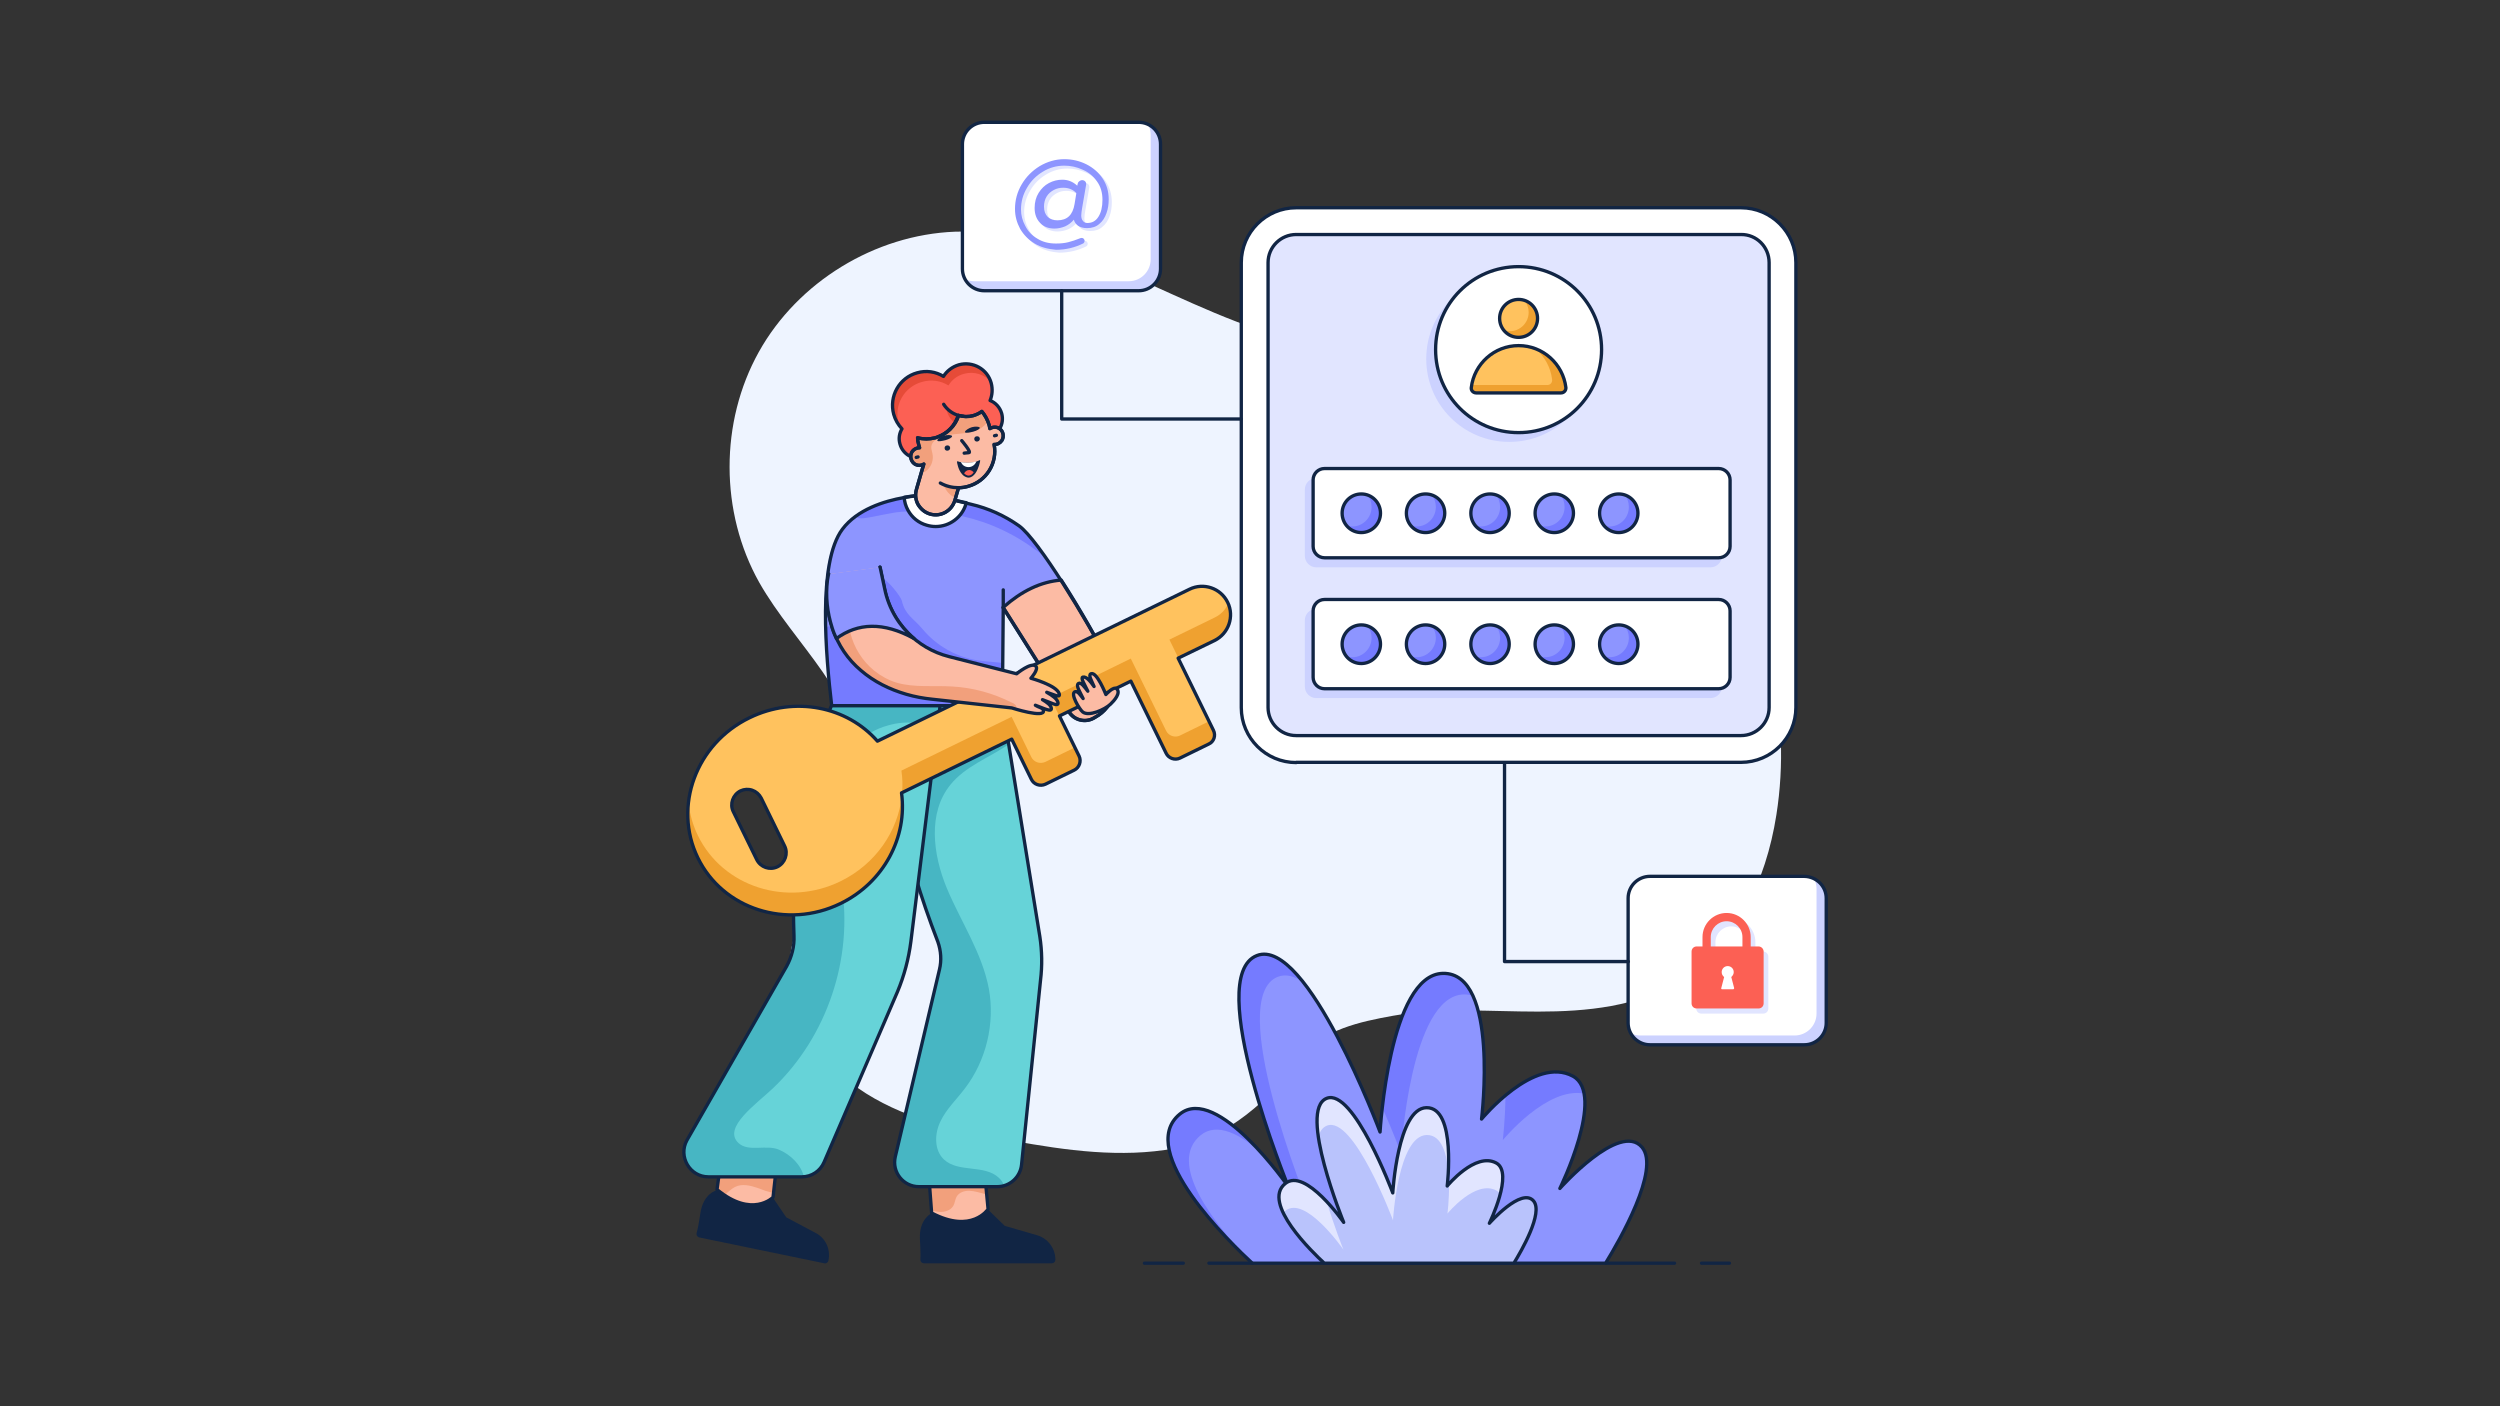 <svg xmlns="http://www.w3.org/2000/svg" xmlns:xlink="http://www.w3.org/1999/xlink" width="1920" zoomAndPan="magnify" viewBox="0 0 1440 810" height="1080" preserveAspectRatio="xMidYMid meet" version="1.0"><rect x="0" y="0" width="1440" height="810" fill="#333333" stroke="none"/><defs><clipPath id="e96d46aa36"><path d="M 553 69.449 L 670 69.449 L 670 169 L 553 169 Z M 553 69.449 " clip-rule="nonzero"/></clipPath><clipPath id="de2e13a561"><path d="M 937 503 L 1053.223 503 L 1053.223 603 L 937 603 Z M 937 503 " clip-rule="nonzero"/></clipPath><clipPath id="54323f433a"><path d="M 671 548 L 950 548 L 950 728.699 L 671 728.699 Z M 671 548 " clip-rule="nonzero"/></clipPath><clipPath id="d06861b7b6"><path d="M 735 631 L 886 631 L 886 728.699 L 735 728.699 Z M 735 631 " clip-rule="nonzero"/></clipPath><clipPath id="ee2908e75c"><path d="M 658 726 L 683 726 L 683 728.699 L 658 728.699 Z M 658 726 " clip-rule="nonzero"/></clipPath><clipPath id="24204f3695"><path d="M 695 726 L 723 726 L 723 728.699 L 695 728.699 Z M 695 726 " clip-rule="nonzero"/></clipPath><clipPath id="2c2918a4e2"><path d="M 924 726 L 966 726 L 966 728.699 L 924 728.699 Z M 924 726 " clip-rule="nonzero"/></clipPath><clipPath id="183a4fd025"><path d="M 979 726 L 998 726 L 998 728.699 L 979 728.699 Z M 979 726 " clip-rule="nonzero"/></clipPath></defs><path fill="#eef4ff" d="M 1023.184 469.445 C 1017.27 507.234 999.789 545.539 967.016 565.332 C 943.109 579.855 913.93 582.684 885.91 582.684 C 857.891 582.684 829.742 580.113 802.109 585.125 C 783.598 588.469 762.004 593.094 750.695 608.004 C 731.801 632.941 707.25 655.82 676.531 661.477 C 645.812 667.129 614.066 662.633 583.348 657.105 C 554.039 651.965 524.094 645.664 498.898 629.855 C 473.707 614.047 453.656 586.668 454.684 556.977 C 455.969 516.23 494.66 483.457 494.914 442.711 C 495.301 401.453 457.641 371.375 437.332 335.512 C 414.582 295.023 414.582 243.098 437.074 202.738 C 459.57 162.379 503.914 135.258 550.055 133.457 C 620.363 130.758 681.16 181.66 749.922 196.953 C 779.871 203.637 810.848 203.379 840.926 209.164 C 898.379 220.348 950.949 254.535 984.625 302.48 C 1018.172 350.422 1032.309 411.605 1023.184 469.445 Z M 1023.184 469.445 " fill-opacity="1" fill-rule="nonzero"/><path stroke-linecap="round" transform="matrix(1.285, 0, 0, 1.285, 273.198, -50.731)" fill-opacity="1" fill="#ffffff" fill-rule="nonzero" stroke-linejoin="round" d="M 368.401 381.299 C 354.8 381.299 343.799 370.2 343.799 356.7 L 343.799 157.2 C 343.799 143.6 354.901 132.601 368.401 132.601 L 567.8 132.601 C 581.4 132.601 592.399 143.7 592.399 157.2 L 592.399 356.6 C 592.399 370.2 581.3 381.198 567.8 381.198 L 368.401 381.198 Z M 368.401 381.299 " stroke="#112544" stroke-width="1.5" stroke-opacity="1" stroke-miterlimit="10"/><path stroke-linecap="round" transform="matrix(1.285, 0, 0, 1.285, 273.198, -50.731)" fill-opacity="1" fill="#e1e5ff" fill-rule="nonzero" stroke-linejoin="round" d="M 580.401 157.2 L 580.401 356.6 C 580.401 363.599 574.699 369.2 567.8 369.2 L 368.401 369.2 C 361.401 369.2 355.8 363.499 355.8 356.6 L 355.8 157.2 C 355.8 150.201 361.499 144.6 368.401 144.6 L 567.8 144.6 C 574.799 144.499 580.401 150.201 580.401 157.2 Z M 580.401 157.2 " stroke="#112544" stroke-width="1.5" stroke-opacity="1" stroke-miterlimit="10"/><path fill="#ccd2ff" d="M 991.82 357.234 L 991.82 395.539 C 991.82 399.137 988.863 402.094 985.266 402.094 L 758.148 402.094 C 754.551 402.094 751.594 399.137 751.594 395.539 L 751.594 357.234 C 751.594 353.637 754.551 350.68 758.148 350.68 L 985.266 350.68 C 988.863 350.809 991.82 353.637 991.82 357.234 Z M 991.82 357.234 " fill-opacity="1" fill-rule="nonzero"/><path stroke-linecap="round" transform="matrix(1.285, 0, 0, 1.285, 273.198, -50.731)" fill-opacity="1" fill="#ffffff" fill-rule="nonzero" stroke-linejoin="round" d="M 562.901 313.299 L 562.901 343.101 C 562.901 345.9 560.601 348.2 557.799 348.2 L 381.101 348.2 C 378.299 348.2 376.001 345.9 376.001 343.101 L 376.001 313.299 C 376.001 310.5 378.299 308.2 381.101 308.2 L 557.799 308.2 C 560.601 308.2 562.901 310.5 562.901 313.299 Z M 562.901 313.299 " stroke="#112544" stroke-width="1.5" stroke-opacity="1" stroke-miterlimit="10"/><path fill="#ccd2ff" d="M 991.82 281.914 L 991.82 320.219 C 991.82 323.816 988.863 326.773 985.266 326.773 L 758.148 326.773 C 754.551 326.773 751.594 323.816 751.594 320.219 L 751.594 281.914 C 751.594 278.316 754.551 275.359 758.148 275.359 L 985.266 275.359 C 988.863 275.359 991.82 278.188 991.82 281.914 Z M 991.82 281.914 " fill-opacity="1" fill-rule="nonzero"/><path stroke-linecap="round" transform="matrix(1.285, 0, 0, 1.285, 273.198, -50.731)" fill-opacity="1" fill="#ffffff" fill-rule="nonzero" stroke-linejoin="round" d="M 562.901 254.599 L 562.901 284.401 C 562.901 287.2 560.601 289.5 557.799 289.5 L 381.101 289.5 C 378.299 289.5 376.001 287.2 376.001 284.401 L 376.001 254.599 C 376.001 251.8 378.299 249.5 381.101 249.5 L 557.799 249.5 C 560.601 249.5 562.901 251.8 562.901 254.599 Z M 562.901 254.599 " stroke="#112544" stroke-width="1.5" stroke-opacity="1" stroke-miterlimit="10"/><path fill="#ccd2ff" d="M 917.145 206.723 C 917.145 233.07 895.809 254.539 869.328 254.539 C 842.98 254.539 821.516 233.199 821.516 206.723 C 821.516 180.246 842.852 158.906 869.328 158.906 C 895.68 158.906 917.145 180.375 917.145 206.723 Z M 917.145 206.723 " fill-opacity="1" fill-rule="nonzero"/><path stroke-linecap="round" transform="matrix(1.285, 0, 0, 1.285, 273.198, -50.731)" fill-opacity="1" fill="#ffffff" fill-rule="nonzero" stroke-linejoin="round" d="M 505.301 196.2 C 505.301 216.699 488.701 233.399 468.099 233.399 C 447.5 233.399 430.9 216.799 430.9 196.2 C 430.9 175.601 447.5 158.999 468.099 158.999 C 488.701 158.999 505.301 175.601 505.301 196.2 Z M 505.301 196.2 " stroke="#112544" stroke-width="1.5" stroke-opacity="1" stroke-miterlimit="10"/><path fill="#efa130" d="M 885.781 183.457 C 885.781 189.5 880.898 194.383 874.855 194.383 C 871.387 194.383 868.301 192.711 866.246 190.27 C 864.703 188.473 863.805 186.027 863.805 183.457 C 863.805 177.418 868.688 172.531 874.727 172.531 C 875.887 172.531 877.043 172.66 878.07 173.047 C 882.57 174.461 885.781 178.574 885.781 183.457 Z M 885.781 183.457 " fill-opacity="1" fill-rule="nonzero"/><path fill="#ffc25e" d="M 880.512 179.859 C 880.512 185.898 875.629 190.785 869.586 190.785 C 868.43 190.785 867.273 190.656 866.246 190.27 C 864.703 188.473 863.805 186.027 863.805 183.457 C 863.805 177.418 868.688 172.531 874.727 172.531 C 875.887 172.531 877.043 172.66 878.07 173.047 C 879.613 174.977 880.512 177.289 880.512 179.859 Z M 880.512 179.859 " fill-opacity="1" fill-rule="nonzero"/><path stroke-linecap="round" transform="matrix(1.285, 0, 0, 1.285, 273.198, -50.731)" fill="none" stroke-linejoin="round" d="M 476.599 182.199 C 476.599 186.901 472.8 190.7 468.099 190.7 C 463.4 190.7 459.599 186.901 459.599 182.199 C 459.599 177.501 463.4 173.699 468.099 173.699 C 472.8 173.699 476.599 177.501 476.599 182.199 Z M 476.599 182.199 " stroke="#112544" stroke-width="1.5" stroke-opacity="1" stroke-miterlimit="10"/><path fill="#efa130" d="M 899.277 226.387 L 850.309 226.387 C 848.637 226.387 847.352 224.973 847.48 223.305 C 847.48 222.789 847.609 222.273 847.738 221.891 C 849.922 209.035 861.234 199.141 874.727 199.141 C 878.07 199.141 881.285 199.781 884.238 200.809 C 893.75 204.281 900.82 212.891 901.977 223.305 C 902.234 224.848 900.949 226.387 899.277 226.387 Z M 899.277 226.387 " fill-opacity="1" fill-rule="nonzero"/><path fill="#ffc25e" d="M 891.309 221.762 L 847.738 221.762 C 849.922 208.906 861.234 199.012 874.727 199.012 C 878.07 199.012 881.285 199.652 884.238 200.68 C 889.508 205.051 893.109 211.352 894.008 218.547 C 894.266 220.348 892.98 221.762 891.309 221.762 Z M 891.309 221.762 " fill-opacity="1" fill-rule="nonzero"/><path stroke-linecap="round" transform="matrix(1.285, 0, 0, 1.285, 273.198, -50.731)" fill="none" stroke-linejoin="round" d="M 487.1 215.599 C 488.4 215.599 489.4 214.499 489.3 213.201 C 487.999 202.601 479 194.401 468.099 194.401 C 457.201 194.401 448.199 202.601 446.901 213.201 C 446.7 214.499 447.801 215.599 449.101 215.599 Z M 487.1 215.599 " stroke="#112544" stroke-width="1.5" stroke-opacity="1" stroke-miterlimit="10"/><path fill="#757bff" d="M 795.297 295.668 C 795.297 301.836 790.281 306.723 784.242 306.723 C 780.77 306.723 777.559 305.051 775.5 302.48 C 773.961 300.551 773.059 298.109 773.059 295.539 C 773.059 289.371 778.07 284.355 784.242 284.355 C 785.398 284.355 786.555 284.484 787.582 284.871 C 792.082 286.543 795.297 290.785 795.297 295.668 Z M 795.297 295.668 " fill-opacity="1" fill-rule="nonzero"/><path fill="#8d95ff" d="M 790.027 292.07 C 790.027 298.238 785.012 303.25 778.973 303.25 C 777.816 303.25 776.66 303.121 775.629 302.738 C 774.086 300.809 773.188 298.367 773.188 295.797 C 773.188 289.625 778.199 284.613 784.371 284.613 C 785.527 284.613 786.684 284.742 787.711 285.129 C 789.125 286.926 790.027 289.371 790.027 292.07 Z M 790.027 292.07 " fill-opacity="1" fill-rule="nonzero"/><path stroke-linecap="round" transform="matrix(1.285, 0, 0, 1.285, 273.198, -50.731)" fill="none" stroke-linejoin="round" d="M 406.201 269.5 C 406.201 274.299 402.299 278.201 397.6 278.201 C 392.799 278.201 389 274.299 389 269.5 C 389 264.701 392.899 260.899 397.6 260.899 C 402.299 260.899 406.201 264.701 406.201 269.5 Z M 406.201 269.5 " stroke="#112544" stroke-width="1.5" stroke-opacity="1" stroke-miterlimit="10"/><path fill="#757bff" d="M 832.312 295.668 C 832.312 301.836 827.301 306.723 821.258 306.723 C 817.789 306.723 814.574 305.051 812.52 302.48 C 810.977 300.551 810.078 298.109 810.078 295.539 C 810.078 289.371 815.09 284.355 821.258 284.355 C 822.414 284.355 823.574 284.484 824.602 284.871 C 829.098 286.543 832.312 290.785 832.312 295.668 Z M 832.312 295.668 " fill-opacity="1" fill-rule="nonzero"/><path fill="#8d95ff" d="M 827.043 292.07 C 827.043 298.238 822.031 303.25 815.988 303.25 C 814.832 303.25 813.676 303.121 812.648 302.738 C 811.105 300.809 810.207 298.367 810.207 295.797 C 810.207 289.625 815.219 284.613 821.387 284.613 C 822.543 284.613 823.699 284.742 824.73 285.129 C 826.145 286.926 827.043 289.371 827.043 292.07 Z M 827.043 292.07 " fill-opacity="1" fill-rule="nonzero"/><path stroke-linecap="round" transform="matrix(1.285, 0, 0, 1.285, 273.198, -50.731)" fill="none" stroke-linejoin="round" d="M 435 269.5 C 435 274.299 431.101 278.201 426.399 278.201 C 421.6 278.201 417.801 274.299 417.801 269.5 C 417.801 264.701 421.701 260.899 426.399 260.899 C 431.201 260.899 435 264.701 435 269.5 Z M 435 269.5 " stroke="#112544" stroke-width="1.5" stroke-opacity="1" stroke-miterlimit="10"/><path fill="#757bff" d="M 869.457 295.668 C 869.457 301.836 864.445 306.723 858.406 306.723 C 854.934 306.723 851.723 305.051 849.664 302.48 C 848.121 300.551 847.223 298.109 847.223 295.539 C 847.223 289.371 852.234 284.355 858.406 284.355 C 859.562 284.355 860.719 284.484 861.746 284.871 C 866.246 286.543 869.457 290.785 869.457 295.668 Z M 869.457 295.668 " fill-opacity="1" fill-rule="nonzero"/><path fill="#8d95ff" d="M 864.059 292.07 C 864.059 298.238 859.047 303.25 853.008 303.25 C 851.848 303.25 850.691 303.121 849.664 302.738 C 848.121 300.809 847.223 298.367 847.223 295.797 C 847.223 289.625 852.234 284.613 858.406 284.613 C 859.562 284.613 860.719 284.742 861.746 285.129 C 863.16 286.926 864.059 289.371 864.059 292.07 Z M 864.059 292.07 " fill-opacity="1" fill-rule="nonzero"/><path stroke-linecap="round" transform="matrix(1.285, 0, 0, 1.285, 273.198, -50.731)" fill="none" stroke-linejoin="round" d="M 463.899 269.5 C 463.899 274.299 460 278.201 455.301 278.201 C 450.499 278.201 446.7 274.299 446.7 269.5 C 446.7 264.701 450.6 260.899 455.301 260.899 C 460 260.899 463.899 264.701 463.899 269.5 Z M 463.899 269.5 " stroke="#112544" stroke-width="1.5" stroke-opacity="1" stroke-miterlimit="10"/><path fill="#757bff" d="M 906.477 295.668 C 906.477 301.836 901.465 306.723 895.422 306.723 C 891.953 306.723 888.738 305.051 886.684 302.48 C 885.141 300.551 884.238 298.109 884.238 295.539 C 884.238 289.371 889.254 284.355 895.422 284.355 C 896.578 284.355 897.734 284.484 898.766 284.871 C 903.262 286.543 906.477 290.785 906.477 295.668 Z M 906.477 295.668 " fill-opacity="1" fill-rule="nonzero"/><path fill="#8d95ff" d="M 901.207 292.07 C 901.207 298.238 896.191 303.25 890.152 303.25 C 888.996 303.25 887.84 303.121 886.809 302.738 C 885.27 300.809 884.367 298.367 884.367 295.797 C 884.367 289.625 889.383 284.613 895.551 284.613 C 896.707 284.613 897.863 284.742 898.891 285.129 C 900.305 286.926 901.207 289.371 901.207 292.07 Z M 901.207 292.07 " fill-opacity="1" fill-rule="nonzero"/><path stroke-linecap="round" transform="matrix(1.285, 0, 0, 1.285, 273.198, -50.731)" fill="none" stroke-linejoin="round" d="M 492.701 269.5 C 492.701 274.299 488.801 278.201 484.1 278.201 C 479.301 278.201 475.499 274.299 475.499 269.5 C 475.499 264.701 479.401 260.899 484.1 260.899 C 488.899 260.899 492.701 264.701 492.701 269.5 Z M 492.701 269.5 " stroke="#112544" stroke-width="1.5" stroke-opacity="1" stroke-miterlimit="10"/><path fill="#757bff" d="M 943.621 295.668 C 943.621 301.836 938.609 306.723 932.566 306.723 C 929.098 306.723 925.883 305.051 923.828 302.48 C 922.285 300.551 921.387 298.109 921.387 295.539 C 921.387 289.371 926.398 284.355 932.566 284.355 C 933.727 284.355 934.883 284.484 935.91 284.871 C 940.281 286.543 943.621 290.785 943.621 295.668 Z M 943.621 295.668 " fill-opacity="1" fill-rule="nonzero"/><path fill="#8d95ff" d="M 938.223 292.07 C 938.223 298.238 933.211 303.25 927.168 303.25 C 926.012 303.25 924.855 303.121 923.828 302.738 C 922.285 300.809 921.387 298.367 921.387 295.797 C 921.387 289.625 926.398 284.613 932.566 284.613 C 933.727 284.613 934.883 284.742 935.91 285.129 C 937.324 286.926 938.223 289.371 938.223 292.07 Z M 938.223 292.07 " fill-opacity="1" fill-rule="nonzero"/><path stroke-linecap="round" transform="matrix(1.285, 0, 0, 1.285, 273.198, -50.731)" fill="none" stroke-linejoin="round" d="M 521.6 269.5 C 521.6 274.299 517.7 278.201 512.999 278.201 C 508.2 278.201 504.401 274.299 504.401 269.5 C 504.401 264.701 508.3 260.899 512.999 260.899 C 517.7 260.899 521.6 264.701 521.6 269.5 Z M 521.6 269.5 " stroke="#112544" stroke-width="1.5" stroke-opacity="1" stroke-miterlimit="10"/><path fill="#757bff" d="M 795.297 371.117 C 795.297 377.285 790.281 382.172 784.242 382.172 C 780.77 382.172 777.559 380.5 775.5 377.93 C 773.961 376 773.059 373.559 773.059 370.988 C 773.059 364.82 778.07 359.805 784.242 359.805 C 785.398 359.805 786.555 359.934 787.582 360.32 C 792.082 361.992 795.297 366.105 795.297 371.117 Z M 795.297 371.117 " fill-opacity="1" fill-rule="nonzero"/><path fill="#8d95ff" d="M 790.027 367.391 C 790.027 373.559 785.012 378.57 778.973 378.57 C 777.816 378.57 776.66 378.445 775.629 378.059 C 774.086 376.129 773.188 373.688 773.188 371.117 C 773.188 364.949 778.199 359.934 784.371 359.934 C 785.527 359.934 786.684 360.062 787.711 360.449 C 789.125 362.379 790.027 364.82 790.027 367.391 Z M 790.027 367.391 " fill-opacity="1" fill-rule="nonzero"/><path stroke-linecap="round" transform="matrix(1.285, 0, 0, 1.285, 273.198, -50.731)" fill="none" stroke-linejoin="round" d="M 406.201 328.2 C 406.201 332.999 402.299 336.901 397.6 336.901 C 392.799 336.901 389 332.999 389 328.2 C 389 323.401 392.899 319.599 397.6 319.599 C 402.299 319.599 406.201 323.401 406.201 328.2 Z M 406.201 328.2 " stroke="#112544" stroke-width="1.5" stroke-opacity="1" stroke-miterlimit="10"/><path fill="#757bff" d="M 832.312 371.117 C 832.312 377.285 827.301 382.172 821.258 382.172 C 817.789 382.172 814.574 380.5 812.52 377.93 C 810.977 376 810.078 373.559 810.078 370.988 C 810.078 364.82 815.09 359.805 821.258 359.805 C 822.414 359.805 823.574 359.934 824.602 360.32 C 829.098 361.992 832.312 366.105 832.312 371.117 Z M 832.312 371.117 " fill-opacity="1" fill-rule="nonzero"/><path fill="#8d95ff" d="M 827.043 367.391 C 827.043 373.559 822.031 378.57 815.988 378.57 C 814.832 378.57 813.676 378.445 812.648 378.059 C 811.105 376.129 810.207 373.688 810.207 371.117 C 810.207 364.949 815.219 359.934 821.387 359.934 C 822.543 359.934 823.699 360.062 824.73 360.449 C 826.145 362.379 827.043 364.82 827.043 367.391 Z M 827.043 367.391 " fill-opacity="1" fill-rule="nonzero"/><path stroke-linecap="round" transform="matrix(1.285, 0, 0, 1.285, 273.198, -50.731)" fill="none" stroke-linejoin="round" d="M 435 328.2 C 435 332.999 431.101 336.901 426.399 336.901 C 421.6 336.901 417.801 332.999 417.801 328.2 C 417.801 323.401 421.701 319.599 426.399 319.599 C 431.201 319.599 435 323.401 435 328.2 Z M 435 328.2 " stroke="#112544" stroke-width="1.5" stroke-opacity="1" stroke-miterlimit="10"/><path fill="#757bff" d="M 869.457 371.117 C 869.457 377.285 864.445 382.172 858.406 382.172 C 854.934 382.172 851.723 380.5 849.664 377.93 C 848.121 376 847.223 373.559 847.223 370.988 C 847.223 364.82 852.234 359.805 858.406 359.805 C 859.562 359.805 860.719 359.934 861.746 360.32 C 866.246 361.992 869.457 366.105 869.457 371.117 Z M 869.457 371.117 " fill-opacity="1" fill-rule="nonzero"/><path fill="#8d95ff" d="M 864.059 367.391 C 864.059 373.559 859.047 378.57 853.008 378.57 C 851.848 378.57 850.691 378.445 849.664 378.059 C 848.121 376.129 847.223 373.688 847.223 371.117 C 847.223 364.949 852.234 359.934 858.406 359.934 C 859.562 359.934 860.719 360.062 861.746 360.449 C 863.16 362.379 864.059 364.82 864.059 367.391 Z M 864.059 367.391 " fill-opacity="1" fill-rule="nonzero"/><path stroke-linecap="round" transform="matrix(1.285, 0, 0, 1.285, 273.198, -50.731)" fill="none" stroke-linejoin="round" d="M 463.899 328.2 C 463.899 332.999 460 336.901 455.301 336.901 C 450.499 336.901 446.7 332.999 446.7 328.2 C 446.7 323.401 450.6 319.599 455.301 319.599 C 460 319.599 463.899 323.401 463.899 328.2 Z M 463.899 328.2 " stroke="#112544" stroke-width="1.5" stroke-opacity="1" stroke-miterlimit="10"/><path fill="#757bff" d="M 906.477 371.117 C 906.477 377.285 901.465 382.172 895.422 382.172 C 891.953 382.172 888.738 380.5 886.684 377.93 C 885.141 376 884.238 373.559 884.238 370.988 C 884.238 364.82 889.254 359.805 895.422 359.805 C 896.578 359.805 897.734 359.934 898.766 360.32 C 903.262 361.992 906.477 366.105 906.477 371.117 Z M 906.477 371.117 " fill-opacity="1" fill-rule="nonzero"/><path fill="#8d95ff" d="M 901.207 367.391 C 901.207 373.559 896.191 378.57 890.152 378.57 C 888.996 378.57 887.84 378.445 886.809 378.059 C 885.27 376.129 884.367 373.688 884.367 371.117 C 884.367 364.949 889.383 359.934 895.551 359.934 C 896.707 359.934 897.863 360.062 898.891 360.449 C 900.305 362.379 901.207 364.82 901.207 367.391 Z M 901.207 367.391 " fill-opacity="1" fill-rule="nonzero"/><path stroke-linecap="round" transform="matrix(1.285, 0, 0, 1.285, 273.198, -50.731)" fill="none" stroke-linejoin="round" d="M 492.701 328.2 C 492.701 332.999 488.801 336.901 484.1 336.901 C 479.301 336.901 475.499 332.999 475.499 328.2 C 475.499 323.401 479.401 319.599 484.1 319.599 C 488.899 319.599 492.701 323.401 492.701 328.2 Z M 492.701 328.2 " stroke="#112544" stroke-width="1.5" stroke-opacity="1" stroke-miterlimit="10"/><path fill="#757bff" d="M 943.621 371.117 C 943.621 377.285 938.609 382.172 932.566 382.172 C 929.098 382.172 925.883 380.5 923.828 377.93 C 922.285 376 921.387 373.559 921.387 370.988 C 921.387 364.82 926.398 359.805 932.566 359.805 C 933.727 359.805 934.883 359.934 935.91 360.32 C 940.281 361.992 943.621 366.105 943.621 371.117 Z M 943.621 371.117 " fill-opacity="1" fill-rule="nonzero"/><path fill="#8d95ff" d="M 938.223 367.391 C 938.223 373.559 933.211 378.57 927.168 378.57 C 926.012 378.57 924.855 378.445 923.828 378.059 C 922.285 376.129 921.387 373.688 921.387 371.117 C 921.387 364.949 926.398 359.934 932.566 359.934 C 933.727 359.934 934.883 360.062 935.91 360.449 C 937.324 362.379 938.223 364.82 938.223 367.391 Z M 938.223 367.391 " fill-opacity="1" fill-rule="nonzero"/><path stroke-linecap="round" transform="matrix(1.285, 0, 0, 1.285, 273.198, -50.731)" fill="none" stroke-linejoin="round" d="M 521.6 328.2 C 521.6 332.999 517.7 336.901 512.999 336.901 C 508.2 336.901 504.401 332.999 504.401 328.2 C 504.401 323.401 508.3 319.599 512.999 319.599 C 517.7 319.599 521.6 323.401 521.6 328.2 Z M 521.6 328.2 " stroke="#112544" stroke-width="1.5" stroke-opacity="1" stroke-miterlimit="10"/><path fill="#ffffff" d="M 668.562 83.074 L 668.562 154.922 C 668.562 161.863 662.906 167.52 655.965 167.52 L 567.023 167.52 C 560.082 167.52 554.426 161.863 554.426 154.922 L 554.426 83.074 C 554.426 76.133 560.082 70.477 567.023 70.477 L 655.965 70.477 C 663.035 70.477 668.562 76.133 668.562 83.074 Z M 668.562 83.074 " fill-opacity="1" fill-rule="nonzero"/><path fill="#ccd2ff" d="M 668.562 83.074 L 668.562 154.922 C 668.562 161.863 662.906 167.52 655.965 167.52 L 567.023 167.52 C 562.266 167.52 558.023 164.82 555.969 160.836 C 557.641 161.605 559.438 161.992 561.238 161.992 L 650.184 161.992 C 657.125 161.992 662.777 156.336 662.777 149.395 L 662.777 77.676 C 662.777 75.488 662.266 73.562 661.234 71.762 C 665.605 73.691 668.562 78.059 668.562 83.074 Z M 668.562 83.074 " fill-opacity="1" fill-rule="nonzero"/><g clip-path="url(#e96d46aa36)"><path stroke-linecap="round" transform="matrix(1.285, 0, 0, 1.285, 273.198, -50.731)" fill="none" stroke-linejoin="round" d="M 307.6 104.101 L 307.6 159.999 C 307.6 165.399 303.199 169.8 297.799 169.8 L 228.601 169.8 C 223.2 169.8 218.8 165.399 218.8 159.999 L 218.8 104.101 C 218.8 98.7 223.2 94.3 228.601 94.3 L 297.799 94.3 C 303.3 94.3 307.6 98.7 307.6 104.101 Z M 307.6 104.101 " stroke="#112544" stroke-width="1.5" stroke-opacity="1" stroke-miterlimit="10"/></g><path fill="#ffffff" d="M 1052.102 517.516 L 1052.102 589.367 C 1052.102 596.309 1046.449 601.965 1039.508 601.965 L 950.562 601.965 C 943.621 601.965 937.965 596.309 937.965 589.367 L 937.965 517.516 C 937.965 510.578 943.621 504.922 950.562 504.922 L 1039.508 504.922 C 1046.449 505.051 1052.102 510.578 1052.102 517.516 Z M 1052.102 517.516 " fill-opacity="1" fill-rule="nonzero"/><path fill="#ccd2ff" d="M 1052.102 517.516 L 1052.102 589.367 C 1052.102 596.309 1046.449 601.965 1039.508 601.965 L 950.562 601.965 C 945.805 601.965 941.566 599.266 939.508 595.281 C 941.18 596.051 942.98 596.438 944.777 596.438 L 1033.723 596.438 C 1040.664 596.438 1046.32 590.781 1046.32 583.84 L 1046.32 511.992 C 1046.32 509.805 1045.805 507.879 1044.777 506.078 C 1049.148 508.133 1052.102 512.504 1052.102 517.516 Z M 1052.102 517.516 " fill-opacity="1" fill-rule="nonzero"/><g clip-path="url(#de2e13a561)"><path stroke-linecap="round" transform="matrix(1.285, 0, 0, 1.285, 273.198, -50.731)" fill="none" stroke-linejoin="round" d="M 605.999 442.099 L 605.999 498 C 605.999 503.4 601.601 507.801 596.201 507.801 L 527 507.801 C 521.6 507.801 517.199 503.4 517.199 498 L 517.199 442.099 C 517.199 436.701 521.6 432.301 527 432.301 L 596.201 432.301 C 601.601 432.401 605.999 436.701 605.999 442.099 Z M 605.999 442.099 " stroke="#112544" stroke-width="1.5" stroke-opacity="1" stroke-miterlimit="10"/></g><path stroke-linecap="round" transform="matrix(1.285, 0, 0, 1.285, 273.198, -50.731)" fill="none" stroke-linejoin="round" d="M 263.299 169.8 L 263.299 227.299 L 343.699 227.299 " stroke="#112544" stroke-width="1.5" stroke-opacity="1" stroke-miterlimit="10"/><path stroke-linecap="round" transform="matrix(1.285, 0, 0, 1.285, 273.198, -50.731)" fill="none" stroke-linejoin="round" d="M 517.299 470.499 L 461.799 470.499 L 461.799 382.001 " stroke="#112544" stroke-width="1.5" stroke-opacity="1" stroke-miterlimit="10"/><path fill="#e1e5ff" d="M 597.742 141.941 C 594.141 139.758 591.441 136.93 589.387 133.457 C 587.457 129.859 586.43 126.133 586.43 122.02 C 586.43 117.008 587.715 112.25 590.285 107.879 C 592.855 103.512 596.328 100.039 600.699 97.34 C 605.066 94.77 609.824 93.355 614.836 93.355 C 619.465 93.355 623.703 94.383 627.562 96.312 C 631.418 98.238 634.629 101.066 636.945 104.539 C 639.258 108.008 640.414 111.992 640.414 116.492 C 640.414 119.32 640.027 122.02 639.129 124.461 C 638.23 127.031 636.945 129.09 635.016 130.629 C 633.215 132.301 630.773 133.074 627.945 133.074 C 625.762 133.074 623.961 132.559 622.676 131.66 C 621.391 130.629 620.621 129.473 620.363 128.188 C 618.949 129.859 617.277 131.145 615.352 132.043 C 613.422 132.816 611.367 133.328 609.18 133.328 C 605.582 133.328 602.754 132.172 600.828 129.988 C 598.77 127.805 597.742 124.977 597.742 121.504 C 597.742 118.164 598.512 115.207 600.055 112.766 C 601.598 110.32 603.523 108.395 605.969 107.109 C 608.41 105.824 610.98 105.18 613.68 105.18 C 617.02 105.18 619.848 106.336 622.293 108.652 L 622.547 107.496 C 622.676 106.852 622.934 106.465 623.449 106.082 C 623.961 105.695 624.477 105.438 625.117 105.438 C 625.762 105.438 626.402 105.695 626.789 106.082 C 627.305 106.594 627.434 107.109 627.434 107.879 L 627.305 108.652 L 625.117 121.375 C 624.863 123.047 624.605 124.461 624.605 125.746 C 624.605 127.031 624.863 128.059 625.504 128.832 C 626.02 129.602 626.918 130.117 628.074 130.117 C 630.902 130.117 632.961 128.961 634.5 126.516 C 636.043 124.074 636.816 120.863 636.816 116.75 C 636.816 112.637 635.785 109.035 633.602 106.082 C 631.547 103.125 628.719 100.812 625.375 99.398 C 622.035 97.855 618.434 97.082 614.836 97.082 C 610.465 97.082 606.223 98.238 602.496 100.555 C 598.641 102.867 595.555 105.953 593.371 109.809 C 591.059 113.664 589.902 117.777 589.902 122.277 C 589.902 125.617 590.672 128.703 592.344 131.789 C 593.887 134.871 596.199 137.312 599.285 139.113 C 602.367 141.043 605.84 141.941 610.082 141.941 C 612.781 141.941 615.223 141.684 617.148 141.172 C 619.207 140.656 621.52 139.887 624.09 138.855 C 624.348 138.727 624.605 138.727 624.863 138.727 C 625.375 138.727 625.762 138.855 626.02 139.242 C 626.277 139.5 626.531 139.887 626.531 140.398 C 626.531 140.656 626.402 141.043 626.277 141.297 C 626.148 141.555 625.891 141.812 625.633 141.941 C 620.879 144.254 615.734 145.539 610.082 145.539 C 605.453 145.156 601.34 144.125 597.742 141.941 Z M 620.75 119.32 L 621.777 113.02 C 619.848 110.965 617.277 109.938 614.195 109.938 C 612.266 109.938 610.465 110.32 608.797 111.223 C 607.125 112.121 605.711 113.277 604.684 114.949 C 603.652 116.621 603.141 118.547 603.141 120.863 C 603.141 123.434 603.91 125.359 605.324 126.773 C 606.738 128.059 608.668 128.703 610.852 128.703 C 616.508 128.703 619.719 125.488 620.75 119.32 Z M 620.75 119.32 " fill-opacity="1" fill-rule="nonzero"/><path fill="#8d95ff" d="M 595.941 140.27 C 592.344 138.086 589.645 135.258 587.586 131.789 C 585.66 128.188 584.633 124.461 584.633 120.348 C 584.633 115.336 585.918 110.578 588.488 106.211 C 591.059 101.84 594.527 98.367 598.898 95.668 C 603.27 93.098 608.023 91.684 613.035 91.684 C 617.664 91.684 621.906 92.715 625.762 94.641 C 629.617 96.57 632.832 99.398 635.145 102.867 C 637.457 106.336 638.613 110.32 638.613 114.82 C 638.613 117.648 638.23 120.348 637.328 122.789 C 636.43 125.359 635.145 127.418 633.215 128.961 C 631.418 130.629 628.977 131.402 626.148 131.402 C 623.961 131.402 622.164 130.887 620.879 129.988 C 619.594 128.961 618.82 127.805 618.562 126.516 C 617.148 128.188 615.48 129.473 613.551 130.375 C 611.621 131.145 609.566 131.66 607.383 131.66 C 603.781 131.66 600.953 130.504 599.027 128.316 C 596.969 126.133 595.941 123.305 595.941 119.832 C 595.941 116.492 596.715 113.535 598.254 111.094 C 599.797 108.652 601.727 106.723 604.168 105.438 C 606.609 104.152 609.18 103.512 611.879 103.512 C 615.223 103.512 618.051 104.668 620.492 106.98 L 620.75 105.824 C 620.879 105.18 621.133 104.797 621.648 104.41 C 622.164 104.023 622.676 103.766 623.32 103.766 C 623.961 103.766 624.605 104.023 624.992 104.41 C 625.504 104.922 625.633 105.438 625.633 106.211 L 625.504 106.98 L 623.32 119.707 C 623.062 121.375 622.805 122.789 622.805 124.074 C 622.805 125.359 623.062 126.391 623.703 127.16 C 624.219 127.93 625.117 128.445 626.277 128.445 C 629.102 128.445 631.16 127.289 632.703 124.848 C 634.246 122.406 635.016 119.191 635.016 115.078 C 635.016 110.965 633.988 107.367 631.801 104.41 C 629.746 101.453 626.918 99.141 623.578 97.727 C 620.234 96.184 616.637 95.414 613.035 95.414 C 608.668 95.414 604.426 96.57 600.699 98.883 C 596.84 101.195 593.758 104.281 591.57 108.137 C 589.258 111.992 588.102 116.105 588.102 120.605 C 588.102 123.945 588.871 127.031 590.543 130.117 C 592.086 133.199 594.398 135.645 597.484 137.441 C 600.57 139.371 604.039 140.27 608.281 140.27 C 610.98 140.27 613.422 140.012 615.352 139.5 C 617.406 138.984 619.719 138.215 622.293 137.188 C 622.547 137.059 622.805 137.059 623.062 137.059 C 623.578 137.059 623.961 137.188 624.219 137.57 C 624.477 137.828 624.734 138.215 624.734 138.727 C 624.734 138.984 624.605 139.371 624.477 139.629 C 624.348 139.887 624.09 140.141 623.832 140.27 C 619.078 142.586 613.938 143.871 608.281 143.871 C 603.652 143.484 599.539 142.457 595.941 140.27 Z M 618.949 117.52 L 619.977 111.223 C 618.051 109.164 615.48 108.137 612.395 108.137 C 610.465 108.137 608.668 108.523 606.996 109.422 C 605.324 110.32 603.91 111.48 602.883 113.148 C 601.855 114.82 601.34 116.75 601.34 119.062 C 601.34 121.633 602.113 123.562 603.523 124.977 C 604.938 126.262 606.867 126.902 609.051 126.902 C 614.707 126.902 617.922 123.816 618.949 117.52 Z M 618.949 117.52 " fill-opacity="1" fill-rule="nonzero"/><path fill="#e1e5ff" d="M 1015.598 548.109 L 1011.102 548.109 L 1011.102 542.711 C 1011.102 535.125 1004.93 528.828 997.219 528.828 C 989.637 528.828 983.34 534.996 983.34 542.711 L 983.34 548.109 L 979.996 548.109 C 978.324 548.109 977.039 549.395 977.039 551.066 L 977.039 580.883 C 977.039 582.555 978.324 583.84 979.996 583.84 L 1015.602 583.84 C 1017.27 583.84 1018.555 582.555 1018.555 580.883 L 1018.555 551.066 C 1018.555 549.395 1017.27 548.109 1015.598 548.109 Z M 1006.344 548.109 L 988.094 548.109 L 988.094 542.711 C 988.094 537.695 992.207 533.586 997.219 533.586 C 1002.23 533.586 1006.344 537.695 1006.344 542.711 Z M 1006.344 548.109 " fill-opacity="1" fill-rule="nonzero"/><path fill="#fc6054" d="M 1012.902 545.152 L 1008.402 545.152 L 1008.402 539.754 C 1008.402 532.172 1002.23 525.871 994.52 525.871 C 986.938 525.871 980.641 532.043 980.641 539.754 L 980.641 545.152 L 977.297 545.152 C 975.625 545.152 974.34 546.438 974.34 548.109 L 974.34 577.93 C 974.34 579.598 975.625 580.883 977.297 580.883 L 1012.902 580.883 C 1014.57 580.883 1015.855 579.598 1015.855 577.93 L 1015.855 548.109 C 1015.855 546.566 1014.57 545.152 1012.902 545.152 Z M 1003.645 545.152 L 985.395 545.152 L 985.395 539.754 C 985.395 534.742 989.508 530.629 994.52 530.629 C 999.531 530.629 1003.645 534.742 1003.645 539.754 Z M 1003.645 545.152 " fill-opacity="1" fill-rule="nonzero"/><path fill="#ffffff" d="M 998.246 569.832 L 991.949 569.832 C 991.562 569.832 991.309 569.445 991.434 569.188 L 993.105 562.762 C 992.207 562.117 991.691 561.09 991.691 559.934 C 991.691 558.004 993.234 556.465 995.164 556.465 C 997.09 556.465 998.633 558.004 998.633 559.934 C 998.633 561.09 997.992 562.117 997.219 562.762 L 998.891 569.188 C 998.891 569.445 998.633 569.832 998.246 569.832 Z M 998.246 569.832 " fill-opacity="1" fill-rule="nonzero"/><path fill="#fcbba4" d="M 569.207 696.695 C 569.207 696.695 559.824 711.09 536.688 698.879 L 536.559 697.078 L 535.402 681.785 L 567.793 681.785 L 568.438 687.953 Z M 569.207 696.695 " fill-opacity="1" fill-rule="nonzero"/><path fill="#f2a07c" d="M 568.438 687.953 C 568.051 687.824 567.535 687.824 567.152 687.695 C 564.324 687.055 561.496 686.023 558.539 685.898 C 555.582 685.77 552.371 686.797 550.957 689.367 C 550.055 691.039 550.055 693.094 549.027 694.637 C 547.742 696.949 544.785 697.98 542.086 698.105 C 540.16 698.105 538.359 697.723 536.559 697.078 L 535.402 681.785 L 567.793 681.785 Z M 568.438 687.953 " fill-opacity="1" fill-rule="nonzero"/><path fill="#fcbba4" d="M 446.973 674.973 L 445.688 687.055 L 445.43 689.883 C 445.43 689.883 434.891 700.422 417.152 688.469 C 415.867 687.566 414.453 686.539 413.168 685.512 L 415.484 668.543 Z M 446.973 674.973 " fill-opacity="1" fill-rule="nonzero"/><path fill="#f2a07c" d="M 446.973 674.973 L 445.688 687.055 C 442.473 686.668 439.391 685.383 436.305 684.227 C 432.062 682.812 427.309 681.656 423.324 683.711 C 421.008 684.867 419.211 686.926 417.152 688.34 C 415.867 687.438 414.453 686.41 413.168 685.383 L 415.484 668.414 Z M 446.973 674.973 " fill-opacity="1" fill-rule="nonzero"/><path stroke-linecap="round" transform="matrix(1.285, 0, 0, 1.285, 273.198, -50.731)" fill="none" stroke-linejoin="round" d="M 230.3 581.501 C 230.3 581.501 223 592.7 204.999 583.2 L 203.999 569.901 L 229.2 569.901 Z M 230.3 581.501 " stroke="#112544" stroke-width="1.5" stroke-opacity="1" stroke-miterlimit="10"/><path fill="#112544" d="M 607.895 725.484 L 607.895 725.613 C 607.895 726.77 606.996 727.672 605.84 727.672 L 532.191 727.672 C 531.031 727.672 530.133 726.77 530.133 725.613 C 530.262 723.688 530.262 720.215 529.875 713.918 C 529.234 702.094 536.559 698.879 536.559 698.879 C 559.695 711.09 569.078 696.695 569.078 696.695 L 578.719 706.078 L 596.84 711.348 C 603.398 713.016 607.895 718.93 607.895 725.484 Z M 607.895 725.484 " fill-opacity="1" fill-rule="nonzero"/><path fill="#66d3d8" d="M 599.414 564.945 L 588.488 671.242 C 587.844 677.027 583.859 681.656 578.461 683.324 C 577.176 683.711 575.891 683.84 574.477 683.84 L 529.363 683.84 C 520.363 683.84 513.555 675.355 515.738 666.617 L 541.188 558.777 C 542.473 553.508 542.086 547.98 540.16 542.969 C 520.109 491.039 511.109 445.41 513.809 406.594 L 577.305 406.594 L 580.902 429.086 L 598.898 539.883 C 600.312 548.109 600.441 556.465 599.414 564.945 Z M 599.414 564.945 " fill-opacity="1" fill-rule="nonzero"/><path fill="#47b6c3" d="M 575.375 678.441 C 576.789 679.727 577.82 681.398 578.461 683.07 C 577.176 683.453 575.891 683.582 574.477 683.582 L 529.363 683.582 C 520.363 683.582 513.555 675.102 515.738 666.359 L 541.188 558.52 C 542.473 553.25 542.086 547.723 540.16 542.711 C 520.109 490.781 511.109 445.152 513.809 406.336 L 577.305 406.336 L 580.902 428.828 C 569.594 436.539 556.098 441.297 547.484 451.965 C 534.246 468.16 537.332 492.324 545.43 511.734 C 553.527 531.012 565.738 549.008 569.594 569.574 C 573.191 589.496 568.051 610.961 555.711 627.027 C 550.957 633.328 545.043 638.852 541.703 645.922 C 538.23 652.992 537.973 662.504 543.758 667.902 C 551.984 675.613 567.152 670.602 575.375 678.441 Z M 575.375 678.441 " fill-opacity="1" fill-rule="nonzero"/><path stroke-linecap="round" transform="matrix(1.285, 0, 0, 1.285, 273.198, -50.731)" fill="none" stroke-linejoin="round" d="M 208.5 474.1 L 188.7 558 C 187.099 564.899 192.299 571.4 199.301 571.4 L 234.4 571.4 C 240.001 571.4 244.699 567.2 245.301 561.602 L 253.801 478.899 C 254.601 472.401 254.5 465.801 253.5 459.3 L 236.7 355.6 L 187.299 355.6 C 185.099 385.8 192.201 421.299 207.801 461.701 C 209.199 465.7 209.5 470.001 208.5 474.1 Z M 208.5 474.1 " stroke="#112544" stroke-width="1.5" stroke-opacity="1" stroke-miterlimit="10"/><path stroke-linecap="round" transform="matrix(1.285, 0, 0, 1.285, 273.198, -50.731)" fill="none" stroke-linejoin="round" d="M 133.899 576.201 C 133.899 576.201 124.499 585.701 108.799 572.7 L 110.601 559.401 L 135.2 564.501 Z M 133.899 576.201 " stroke="#112544" stroke-width="1.5" stroke-opacity="1" stroke-miterlimit="10"/><path fill="#112544" d="M 477.18 726 L 477.18 726.129 C 476.922 727.156 475.895 727.926 474.863 727.672 L 402.758 712.762 C 401.602 712.504 400.957 711.348 401.215 710.316 C 401.73 708.52 402.5 705.047 403.402 698.879 C 405.07 687.184 413.039 685.512 413.039 685.512 C 433.219 702.219 445.301 690.008 445.301 690.008 L 452.887 701.191 L 469.594 710.062 C 475.379 712.891 478.594 719.445 477.18 726 Z M 477.18 726 " fill-opacity="1" fill-rule="nonzero"/><path fill="#66d3d8" d="M 541.703 406.465 L 540.031 420.09 L 524.863 542.453 C 523.578 552.352 521.008 562.117 517.152 571.371 L 474.863 669.574 C 472.809 674.328 468.309 677.543 463.039 678.055 C 462.652 678.055 462.27 678.055 461.883 678.055 L 408.027 678.055 C 397.23 678.055 390.547 666.359 395.816 657.105 L 453.27 556.848 C 456.227 551.578 457.641 545.539 457.512 539.367 C 456.098 498.367 458.668 457.621 479.105 406.594 L 541.703 406.594 Z M 541.703 406.465 " fill-opacity="1" fill-rule="nonzero"/><path fill="#47b6c3" d="M 541.703 406.465 L 540.031 420.09 C 531.418 416.234 522.293 414.82 511.754 417.773 C 496.328 421.887 483.605 434.613 479.234 450.035 C 473.836 469.445 481.547 489.754 484.762 509.676 C 491.574 551.965 476.406 597.078 445.43 626.641 C 436.047 635.641 415.867 649.523 425.379 658.391 C 431.164 663.789 441.445 659.031 448.773 662.246 C 455.586 665.203 461.496 670.988 463.168 678.184 C 462.781 678.184 462.398 678.184 462.012 678.184 L 408.156 678.184 C 397.359 678.184 390.676 666.488 395.945 657.234 L 453.398 556.977 C 456.355 551.707 457.77 545.668 457.641 539.496 C 456.227 498.496 458.797 457.75 479.234 406.723 L 541.703 406.723 Z M 541.703 406.465 " fill-opacity="1" fill-rule="nonzero"/><path stroke-linecap="round" transform="matrix(1.285, 0, 0, 1.285, 273.198, -50.731)" fill="none" stroke-linejoin="round" d="M 104.9 566.999 L 146.8 566.999 C 151.201 566.999 155.1 564.401 156.799 560.401 L 189.7 483.999 C 192.7 476.799 194.7 469.302 195.699 461.5 L 208.801 355.701 L 160.099 355.701 C 144.202 395.4 142.199 427.201 143.299 458.999 C 143.499 463.7 142.299 468.399 140.001 472.599 L 95.299 550.6 C 91.3 557.9 96.6 566.999 104.9 566.999 Z M 104.9 566.999 " stroke="#112544" stroke-width="1.5" stroke-opacity="1" stroke-miterlimit="10"/><path fill="#8d95ff" d="M 631.16 413.148 L 630.133 413.789 C 625.246 416.488 618.949 414.949 615.992 410.191 L 577.949 350.039 L 577.691 382.043 L 577.434 406.594 L 479.105 406.594 C 477.691 394.895 475.766 378.574 475.121 362.25 C 474.223 338.855 475.766 315.332 485.148 304.922 C 487.59 302.223 490.289 299.781 492.988 297.852 C 511.883 283.973 536.176 285.129 536.176 285.129 L 554.941 289.5 L 559.184 290.527 C 569.207 292.84 578.59 297.082 586.945 302.996 C 590.672 305.695 596.199 312.508 602.496 321.633 C 615.094 339.496 630.516 365.848 639.898 383.969 C 645.555 394.254 641.57 407.363 631.16 413.148 Z M 631.16 413.148 " fill-opacity="1" fill-rule="nonzero"/><path fill="#757bff" d="M 602.625 321.375 C 598.383 318.031 594.016 314.82 589.387 311.863 C 582.059 307.234 574.09 303.379 565.738 300.551 C 550.828 295.539 535.02 293.484 519.336 294.77 C 511.883 295.41 504.812 297.598 497.484 298.496 C 495.301 298.754 494.016 298.367 493.117 297.598 C 512.012 283.715 536.305 284.871 536.305 284.871 L 555.07 289.242 L 559.309 290.27 C 569.336 292.582 578.719 296.824 587.074 302.738 C 590.801 305.438 596.328 312.379 602.625 321.375 Z M 602.625 321.375 " fill-opacity="1" fill-rule="nonzero"/><path stroke-linecap="round" transform="matrix(1.285, 0, 0, 1.285, 273.198, -50.731)" fill-opacity="1" fill="#ffffff" fill-rule="nonzero" stroke-linejoin="round" d="M 220.499 264.799 L 220.401 265.3 C 218.699 271.299 213.101 275.499 206.801 275.499 C 205.501 275.499 204.1 275.299 202.799 274.9 C 199.2 273.901 196.201 271.5 194.399 268.199 C 193.399 266.4 192.8 264.4 192.7 262.401 C 199.501 261.2 204.701 261.2 204.701 261.2 L 219.301 264.601 Z M 220.499 264.799 " stroke="#112544" stroke-width="1.5" stroke-opacity="1" stroke-miterlimit="10"/><path fill="#757bff" d="M 577.562 381.914 L 577.305 406.465 L 478.977 406.465 C 477.562 394.766 475.637 378.445 474.992 362.121 C 478.336 359.805 482.449 358.52 486.434 357.75 C 492.473 356.465 498.898 355.566 503.656 351.582 C 507.383 348.496 508.027 347.082 510.082 342.711 C 511.109 340.398 504.812 332.812 508.156 333.328 C 511.367 333.844 518.949 343.738 519.465 346.055 C 521.266 354.152 526.02 355.949 531.418 362.379 C 539.516 372.145 551.469 378.828 564.066 380.5 C 568.566 381.145 573.191 381.27 577.562 381.914 Z M 577.562 381.914 " fill-opacity="1" fill-rule="nonzero"/><path stroke-linecap="round" transform="matrix(1.285, 0, 0, 1.285, 273.198, -50.731)" fill-opacity="1" fill="#fcbba4" fill-rule="nonzero" stroke-linejoin="round" d="M 285.399 338.001 C 279.6 326.899 271.301 312.199 263.101 299.499 C 253.999 300.201 245.301 304.401 237.001 311.801 L 266.499 358.6 C 268.799 362.301 273.702 363.599 277.5 361.399 L 278.4 360.9 C 286.6 356.4 289.699 346.2 285.399 338.001 Z M 285.399 338.001 " stroke="#112544" stroke-width="1.5" stroke-opacity="1" stroke-miterlimit="10"/><path stroke-linecap="round" transform="matrix(1.285, 0, 0, 1.285, 273.198, -50.731)" fill="none" stroke-linejoin="round" d="M 278.5 360.9 L 277.701 361.399 C 273.899 363.499 269 362.301 266.699 358.6 L 237.101 311.801 L 236.7 355.801 L 160.199 355.801 C 157.601 333.6 153.799 291.6 165.001 276.7 C 171.599 267.901 183.601 264.1 192.7 262.501 C 199.501 261.301 204.701 261.301 204.701 261.301 L 219.301 264.701 L 220.499 264.999 L 222.599 265.501 C 230.4 267.3 237.7 270.6 244.201 275.201 C 252.801 281.401 274.401 317.001 285.399 338.101 C 289.699 346.2 286.6 356.4 278.5 360.9 Z M 278.5 360.9 " stroke="#112544" stroke-width="1.5" stroke-opacity="1" stroke-miterlimit="10"/><path fill="#efa130" d="M 707.637 347.594 C 707.508 347.34 707.379 347.082 707.379 346.953 C 703.395 338.727 693.496 335.387 685.398 339.371 L 505.582 426.902 C 488.102 406.977 458.027 400.68 431.934 413.406 C 411.625 423.301 398.902 442.324 396.59 462.633 C 395.434 473.172 397.102 484.098 401.988 494.254 C 416.383 523.816 453.27 535.641 484.117 520.602 C 508.797 508.648 522.293 483.199 519.465 458.391 C 519.465 457.879 519.336 457.363 519.336 456.848 L 519.723 456.723 L 582.832 426 L 594.141 449.137 C 595.555 452.094 599.156 453.379 602.238 451.965 L 618.82 443.867 C 621.777 442.453 623.062 438.727 621.648 435.77 L 619.207 430.629 L 610.465 412.504 L 615.605 410.062 L 651.727 392.453 L 672.031 433.969 C 673.445 436.926 677.047 438.211 680.004 436.797 L 696.582 428.699 C 699.539 427.285 700.824 423.688 699.41 420.602 L 696.969 415.461 L 679.23 378.957 L 684.371 376.516 L 700.18 368.805 C 707.637 365.203 711.105 355.691 707.637 347.594 Z M 423.965 457.621 C 424.738 456.848 425.637 456.207 426.664 455.691 C 428.852 454.664 431.293 454.535 433.477 455.309 C 435.664 456.078 437.461 457.621 438.617 459.805 L 450.57 484.484 L 452.113 487.57 C 454.301 492.066 452.371 497.336 448 499.523 C 443.504 501.707 438.234 499.781 436.047 495.41 L 422.551 467.773 C 420.754 464.176 421.523 460.191 423.965 457.621 Z M 423.965 457.621 " fill-opacity="1" fill-rule="nonzero"/><path fill="#ffc25e" d="M 707.379 346.953 C 703.395 338.727 693.496 335.387 685.398 339.371 L 505.582 426.902 C 488.102 406.977 458.027 400.68 431.934 413.406 C 411.625 423.301 398.902 442.324 396.59 462.633 C 397.359 468.93 399.031 475.23 401.988 481.27 C 416.383 510.832 453.27 522.66 484.117 507.621 C 504.426 497.723 517.281 478.699 519.465 458.391 C 519.594 457.879 519.594 457.234 519.594 456.723 C 519.98 452.48 519.852 448.109 519.207 443.867 L 582.703 412.891 L 594.016 436.027 C 595.43 438.984 599.027 440.27 602.113 438.855 L 618.691 430.758 C 618.82 430.758 618.82 430.629 618.949 430.629 L 610.211 412.504 L 605.066 401.965 L 651.34 379.344 L 671.648 420.859 C 673.062 423.816 676.66 425.102 679.617 423.688 L 696.195 415.59 C 696.324 415.59 696.324 415.461 696.453 415.461 L 678.715 378.957 L 673.574 368.418 L 699.668 355.691 C 703.395 353.895 706.094 350.938 707.637 347.34 C 707.508 347.469 707.379 347.211 707.379 346.953 Z M 450.445 497.336 C 449.672 498.109 448.902 498.75 447.871 499.266 C 443.375 501.449 438.105 499.523 435.918 495.152 L 423.965 470.473 L 422.422 467.391 C 420.238 463.02 422.039 457.621 426.535 455.434 C 428.723 454.406 431.164 454.277 433.348 455.051 C 435.535 455.82 437.332 457.363 438.488 459.547 L 451.984 487.184 C 453.656 490.781 452.887 494.766 450.445 497.336 Z M 450.445 497.336 " fill-opacity="1" fill-rule="nonzero"/><path stroke-linecap="round" transform="matrix(1.285, 0, 0, 1.285, 273.198, -50.731)" fill="none" stroke-linejoin="round" d="M 331.299 366.799 L 315.499 334.5 L 331.8 326.601 C 338.1 323.502 340.799 315.8 337.699 309.5 C 334.599 303.1 326.901 300.499 320.601 303.599 L 180.701 371.701 C 167.101 356.199 143.7 351.3 123.399 361.201 C 99.399 372.798 88.999 401.001 100.201 424.001 C 111.4 447.001 140.099 456.2 164.099 444.5 C 183.701 434.999 194.201 414.601 191.499 394.899 L 240.9 370.799 L 249.699 388.799 C 250.799 391.1 253.601 392.1 255.999 391 L 268.9 384.7 C 271.2 383.599 272.2 380.7 271.1 378.4 L 262.299 360.399 L 294.301 344.799 L 310.101 377.099 C 311.201 379.399 314 380.399 316.301 379.299 L 329.199 372.999 C 331.5 371.999 332.499 369.2 331.299 366.799 Z M 135.899 428 C 132.401 429.699 128.301 428.201 126.599 424.8 L 116.099 403.299 C 114.4 399.901 115.901 395.701 119.299 393.999 C 121.001 393.2 122.9 393.1 124.599 393.701 C 126.301 394.3 127.699 395.5 128.599 397.199 L 139.099 418.701 C 140.801 422.102 139.299 426.298 135.899 428 Z M 135.899 428 " stroke="#112544" stroke-width="1.5" stroke-opacity="1" stroke-miterlimit="10"/><path fill="#fc6054" d="M 569.207 252.094 C 563.168 253.766 556.996 250.297 555.324 244.254 C 554.941 242.84 554.812 241.297 554.941 239.883 C 553.91 239.754 553.012 239.629 551.984 239.371 C 550.184 244.898 546.07 249.523 540.543 251.582 C 541.059 256.98 537.719 262.121 532.32 263.664 C 526.277 265.332 520.109 261.863 518.438 255.824 C 517.539 252.738 518.051 249.652 519.594 247.082 C 517.41 244.77 515.738 241.941 514.84 238.727 C 512.012 228.316 518.051 217.648 528.336 214.82 C 533.73 213.277 539.129 214.176 543.5 216.875 C 545.43 213.793 548.512 211.352 552.371 210.191 C 560.469 208.008 568.82 212.637 571.008 220.734 C 571.906 224.203 571.648 227.672 570.363 230.758 C 573.578 232.043 576.02 234.742 577.047 238.215 C 578.719 244.254 575.25 250.426 569.207 252.094 Z M 569.207 252.094 " fill-opacity="1" fill-rule="nonzero"/><path fill="#e64b38" d="M 545.172 234.871 C 545.172 234.871 545.043 241.168 552.113 244.898 L 554.039 239.371 C 550.312 239.113 547.613 237.312 545.172 234.871 Z M 545.172 234.871 " fill-opacity="1" fill-rule="nonzero"/><path fill="#e64b38" d="M 570.879 220.09 C 567.152 215.719 561.109 213.664 555.199 215.336 C 551.34 216.363 548.258 218.805 546.328 222.02 C 541.957 219.32 536.43 218.418 531.16 219.961 C 520.75 222.789 514.711 233.457 517.664 243.867 C 517.793 244.383 517.922 244.898 518.18 245.41 C 516.637 243.484 515.48 241.168 514.84 238.727 C 512.012 228.316 518.051 217.648 528.336 214.82 C 533.73 213.277 539.129 214.176 543.5 216.875 C 545.43 213.793 548.512 211.352 552.371 210.191 C 560.211 208.008 568.309 212.379 570.879 220.09 Z M 570.879 220.09 " fill-opacity="1" fill-rule="nonzero"/><path stroke-linecap="round" transform="matrix(1.285, 0, 0, 1.285, 273.198, -50.731)" fill="none" stroke-linejoin="round" d="M 230.3 235.599 C 225.601 236.9 220.8 234.201 219.499 229.5 C 219.201 228.399 219.101 227.199 219.201 226.099 C 218.399 225.999 217.7 225.901 216.9 225.701 C 215.499 230.001 212.299 233.599 207.999 235.201 C 208.4 239.401 205.801 243.4 201.601 244.601 C 196.9 245.899 192.101 243.2 190.8 238.501 C 190.101 236.1 190.499 233.7 191.7 231.7 C 190.001 229.901 188.7 227.7 188.001 225.199 C 185.801 217.1 190.499 208.8 198.501 206.6 C 202.699 205.4 206.899 206.099 210.299 208.199 C 211.801 205.801 214.199 203.901 217.201 202.999 C 223.501 201.3 229.999 204.901 231.701 211.201 C 232.4 213.9 232.199 216.599 231.199 219 C 233.701 219.999 235.6 222.099 236.399 224.801 C 237.7 229.5 235.001 234.301 230.3 235.599 Z M 230.3 235.599 " stroke="#112544" stroke-width="1.5" stroke-opacity="1" stroke-miterlimit="10"/><path fill="#fcbba4" d="M 577.176 253.766 C 576.148 255.309 574.477 256.207 572.676 256.078 C 574.734 266.746 568.309 277.289 557.641 280.242 C 555.84 280.758 554.039 281.016 552.242 281.016 L 552.113 281.016 L 551.469 283.07 L 550.441 286.672 L 549.926 288.215 C 548.129 294.254 541.828 297.852 535.66 296.055 C 532.574 295.152 530.262 293.098 528.719 290.527 C 527.305 287.957 526.922 284.871 527.82 281.785 L 530.52 272.273 L 531.16 270.219 L 532.062 267.262 C 530.648 268.16 528.848 268.289 527.305 267.52 C 524.863 266.234 523.836 263.277 524.992 260.707 C 525.891 258.906 527.691 257.879 529.621 257.879 L 529.105 256.078 C 528.719 254.793 528.461 253.379 528.461 252.094 C 531.676 252.996 535.273 252.996 538.746 252.094 C 545.301 250.297 550.184 245.281 552.113 239.242 C 554.812 240.012 557.641 240.141 560.469 239.371 C 562.266 238.855 563.938 238.086 565.48 236.93 C 566.895 238.598 568.18 240.656 568.949 242.84 C 569.207 243.484 569.465 244.254 569.723 245.027 L 570.105 246.953 C 571.777 245.926 573.965 245.797 575.633 246.953 C 577.949 248.367 578.59 251.453 577.176 253.766 Z M 577.176 253.766 " fill-opacity="1" fill-rule="nonzero"/><path fill="#f2a07c" d="M 552.242 281.016 L 551.598 283.07 L 550.57 286.672 C 545.559 285.387 543.242 278.957 543.242 278.957 C 546.715 280.117 549.801 280.887 552.242 281.016 Z M 552.242 281.016 " fill-opacity="1" fill-rule="nonzero"/><path fill="#f2a07c" d="M 568.949 242.84 C 567.922 244.512 566.25 245.797 564.707 246.824 C 561.238 248.754 557.125 249.395 553.141 249.781 C 549.156 250.168 545.172 250.426 541.445 251.965 C 539.129 252.867 536.688 254.664 536.43 257.238 C 536.305 258.523 536.816 259.809 537.074 261.223 C 537.844 264.562 536.688 268.418 534.117 270.73 C 533.09 271.633 531.934 272.273 530.648 272.531 L 531.289 270.477 L 532.191 267.52 C 530.777 268.418 528.977 268.547 527.434 267.777 C 524.992 266.492 523.965 263.535 525.121 260.965 C 526.02 259.164 527.82 258.137 529.746 258.137 L 529.234 256.336 C 528.848 255.051 528.59 253.637 528.59 252.352 C 531.805 253.25 535.402 253.25 538.875 252.352 C 545.43 250.551 550.312 245.539 552.242 239.5 C 554.941 240.27 557.77 240.398 560.594 239.629 C 562.395 239.113 564.066 238.344 565.609 237.184 C 566.895 238.727 568.051 240.656 568.949 242.84 Z M 568.949 242.84 " fill-opacity="1" fill-rule="nonzero"/><path stroke-linecap="round" transform="matrix(1.285, 0, 0, 1.285, 273.198, -50.731)" fill="none" stroke-linejoin="round" d="M 236.5 236.9 C 235.7 238.1 234.4 238.799 232.999 238.699 C 234.6 246.999 229.601 255.201 221.301 257.499 C 219.9 257.9 218.499 258.1 217.101 258.1 L 216.599 259.699 L 215.399 263.799 C 214.001 268.5 209.099 271.299 204.3 269.901 C 201.899 269.199 200.1 267.601 198.9 265.601 C 197.799 263.601 197.499 261.2 198.201 258.799 L 200.799 249.801 L 201.501 247.5 C 200.401 248.199 199 248.299 197.799 247.701 C 195.9 246.701 195.101 244.4 196 242.401 C 196.699 241 198.1 240.2 199.599 240.2 L 199.2 238.799 C 198.9 237.799 198.699 236.699 198.699 235.699 C 201.2 236.401 203.999 236.401 206.701 235.699 C 211.801 234.301 215.6 230.399 217.101 225.701 C 219.201 226.299 221.401 226.4 223.599 225.801 C 225 225.4 226.3 224.801 227.501 223.899 C 228.999 225.701 230.099 227.7 230.801 230.101 L 231.099 231.6 C 232.4 230.8 234.099 230.7 235.399 231.6 C 237.101 232.7 237.6 235.101 236.5 236.9 Z M 236.5 236.9 " stroke="#112544" stroke-width="1.5" stroke-opacity="1" stroke-miterlimit="10"/><path stroke-linecap="round" transform="matrix(1.285, 0, 0, 1.285, 273.198, -50.731)" fill="none" stroke-linejoin="round" d="M 236.5 236.9 C 235.7 238.1 234.4 238.799 232.999 238.699 C 234.6 246.999 229.601 255.201 221.301 257.499 C 219.9 257.9 218.499 258.1 217.101 258.1 L 216.599 259.699 L 215.399 263.799 C 214.001 268.5 209.099 271.299 204.3 269.901 C 201.899 269.199 200.1 267.601 198.9 265.601 C 197.799 263.601 197.499 261.2 198.201 258.799 L 200.799 249.801 L 201.501 247.5 C 200.401 248.199 199 248.299 197.799 247.701 C 195.9 246.701 195.101 244.4 196 242.401 C 196.699 241 198.1 240.2 199.599 240.2 L 199.2 238.799 C 198.9 237.799 198.699 236.699 198.699 235.699 C 201.2 236.401 203.999 236.401 206.701 235.699 C 211.801 234.301 215.6 230.399 217.101 225.701 C 219.201 226.299 221.401 226.4 223.599 225.801 C 225 225.4 226.3 224.801 227.501 223.899 C 228.999 225.701 230.099 227.7 230.801 230.101 L 231.099 231.6 C 232.4 230.8 234.099 230.7 235.399 231.6 C 237.101 232.7 237.6 235.101 236.5 236.9 Z M 236.5 236.9 " stroke="#112544" stroke-width="1.5" stroke-opacity="1" stroke-miterlimit="10"/><path stroke-linecap="round" transform="matrix(1.285, 0, 0, 1.285, 273.198, -50.731)" fill="none" stroke-linejoin="round" d="M 217.101 258.1 C 214.199 258.1 211.4 257.401 208.901 256 " stroke="#112544" stroke-width="1.5" stroke-opacity="1" stroke-miterlimit="10"/><path stroke-linecap="round" transform="matrix(1.285, 0, 0, 1.285, 273.198, -50.731)" fill="none" stroke-linejoin="round" d="M 217.001 225.701 C 214.299 224.901 211.901 223.099 210.4 220.701 " stroke="#112544" stroke-width="1.5" stroke-opacity="1" stroke-miterlimit="10"/><path fill="#112544" d="M 564.324 252.352 C 564.582 253.25 564.066 254.023 563.168 254.281 C 562.266 254.539 561.367 254.023 561.238 253.25 C 560.98 252.352 561.496 251.453 562.395 251.324 C 563.293 251.195 564.066 251.453 564.324 252.352 Z M 564.324 252.352 " fill-opacity="1" fill-rule="nonzero"/><path fill="#112544" d="M 564.324 246.312 C 564.582 247.082 562.523 248.109 560.594 248.625 C 558.668 249.141 555.969 249.652 555.84 248.883 C 555.582 248.109 558.023 246.566 559.824 246.055 C 561.754 245.539 564.066 245.668 564.324 246.312 Z M 564.324 246.312 " fill-opacity="1" fill-rule="nonzero"/><path fill="#112544" d="M 548.387 251.195 C 548.641 251.965 546.586 252.996 544.656 253.508 C 542.73 254.023 540.031 254.539 539.902 253.766 C 539.645 252.996 542.086 251.453 543.887 250.938 C 545.688 250.426 548.129 250.426 548.387 251.195 Z M 548.387 251.195 " fill-opacity="1" fill-rule="nonzero"/><path fill="#112544" d="M 547.227 257.621 C 547.484 258.523 546.973 259.293 546.07 259.551 C 545.172 259.809 544.273 259.293 544.145 258.523 C 543.887 257.621 544.402 256.723 545.301 256.594 C 546.07 256.336 547.102 256.852 547.227 257.621 Z M 547.227 257.621 " fill-opacity="1" fill-rule="nonzero"/><path stroke-linecap="round" transform="matrix(1.285, 0, 0, 1.285, 273.198, -50.731)" fill="none" stroke-linejoin="round" d="M 218.499 237 C 218.499 237 223.2 242.501 221.599 242.401 C 221.1 242.401 219.599 242.601 219.599 242.601 " stroke="#112544" stroke-width="1.5" stroke-opacity="1" stroke-miterlimit="10"/><path stroke-linecap="round" transform="matrix(1.285, 0, 0, 1.285, 273.198, -50.731)" fill="none" stroke-linejoin="round" d="M 233.199 234.8 L 234.001 234.599 " stroke="#112544" stroke-width="1.5" stroke-opacity="1" stroke-miterlimit="10"/><path stroke-linecap="round" transform="matrix(1.285, 0, 0, 1.285, 273.198, -50.731)" fill="none" stroke-linejoin="round" d="M 198.1 244.501 L 198.9 244.3 " stroke="#112544" stroke-width="1.5" stroke-opacity="1" stroke-miterlimit="10"/><path fill="#112544" d="M 551.211 265.977 C 551.211 266.234 551.855 270.73 554.297 273.305 C 555.07 274.203 556.227 274.844 557.512 275.102 C 557.641 275.102 557.77 275.102 557.895 275.102 C 559.566 275.102 560.852 273.945 561.883 272.531 C 563.809 269.703 564.582 265.719 564.582 265.332 C 564.582 265.207 564.582 265.078 564.453 265.078 C 564.324 265.078 564.195 265.078 564.195 265.078 C 564.195 265.078 563.551 265.461 562.395 265.848 C 560.594 266.492 557.383 267.004 553.527 266.234 C 552.883 266.105 552.242 265.977 551.727 265.719 C 551.598 265.719 551.469 265.719 551.469 265.719 C 551.211 265.848 551.211 265.848 551.211 265.977 Z M 551.211 265.977 " fill-opacity="1" fill-rule="nonzero"/><path fill="#fc6054" d="M 555.324 272.66 C 555.969 273.305 556.738 273.816 557.641 273.945 C 557.77 273.945 557.895 273.945 557.895 273.945 C 559.184 273.945 560.082 273.176 560.852 272.02 C 560.211 271.375 559.438 270.859 558.539 270.73 C 558.41 270.73 558.281 270.73 558.281 270.73 C 556.996 270.73 555.969 271.504 555.324 272.66 Z M 555.324 272.66 " fill-opacity="1" fill-rule="nonzero"/><path fill="#ffffff" d="M 553.527 266.105 C 554.168 267.906 555.84 269.062 557.895 269.062 C 559.953 269.062 561.754 267.648 562.395 265.719 C 560.469 266.363 557.383 267.004 553.527 266.105 Z M 553.527 266.105 " fill-opacity="1" fill-rule="nonzero"/><path stroke-linecap="round" transform="matrix(1.285, 0, 0, 1.285, 273.198, -50.731)" fill="none" stroke-linejoin="round" d="M 237.101 311.701 L 237.101 303.899 " stroke="#112544" stroke-width="1.5" stroke-opacity="1" stroke-miterlimit="10"/><path fill="#fcbba4" d="M 602.883 398.879 C 606.223 400.809 608.797 402.609 609.309 404.664 C 610.082 407.75 604.684 404.535 600.441 403.121 C 603.141 404.793 604.938 406.078 605.453 407.75 C 606.352 410.961 600.699 407.879 596.328 406.336 C 598.512 407.75 600.57 407.75 600.953 409.293 C 601.984 413.02 590.285 410.062 585.145 408.648 C 583.602 408.262 582.703 407.879 582.703 407.879 L 536.816 402.863 C 531.805 402.352 526.922 401.453 522.035 400.039 C 512.266 397.211 503.27 392.711 495.816 386.285 C 488.617 380.113 482.961 372.273 479.621 362.633 C 479.492 362.375 479.363 361.992 479.363 361.734 C 476.535 352.867 475.508 343.609 476.664 334.355 C 476.793 332.941 477.051 331.785 477.309 330.758 L 506.996 326.773 L 509.695 339.496 C 513.68 358.52 528.078 373.559 546.844 378.316 L 585.789 388.211 C 585.789 388.211 594.141 381.27 596.84 383.844 C 598.641 385.641 594.016 390.781 594.016 390.781 C 594.016 390.781 609.051 394.895 610.336 399.781 C 610.852 402.48 606.738 400.039 602.883 398.879 Z M 602.883 398.879 " fill-opacity="1" fill-rule="nonzero"/><path fill="#f2a07c" d="M 585.402 407.75 C 585.402 408.137 585.273 408.391 585.016 408.648 C 583.473 408.262 582.574 407.879 582.574 407.879 L 536.688 402.863 C 531.676 402.352 526.793 401.453 521.906 400.039 C 512.141 397.211 503.141 392.711 495.688 386.285 C 488.488 380.113 482.832 372.273 479.492 362.633 C 479.879 359.805 481.293 357.363 484.504 356.852 C 488.617 356.207 489.133 361.605 489.773 364.434 C 491.832 372.918 496.715 380.758 503.527 386.285 C 507.383 389.367 511.754 391.812 516.508 393.227 C 526.793 396.18 537.719 394.766 548.387 395.41 C 560.34 396.055 572.035 399.266 582.703 404.664 C 584.246 405.18 585.66 406.336 585.402 407.75 Z M 585.402 407.75 " fill-opacity="1" fill-rule="nonzero"/><path stroke-linecap="round" transform="matrix(1.285, 0, 0, 1.285, 273.198, -50.731)" fill="none" stroke-linejoin="round" d="M 181.802 293.7 L 183.899 303.599 C 187.001 318.399 198.201 330.099 212.801 333.801 L 243.101 341.499 C 243.101 341.499 249.601 336.102 251.701 338.101 C 253.099 339.499 249.501 343.499 249.501 343.499 C 249.501 343.499 261.199 346.699 262.201 350.501 C 262.8 352.601 259.6 350.701 256.6 349.799 C 259.199 351.3 261.199 352.701 261.6 354.3 C 262.201 356.7 258.001 354.199 254.701 353.099 C 256.801 354.4 258.199 355.4 258.6 356.7 C 259.299 359.199 254.902 356.801 251.501 355.6 C 253.2 356.7 254.801 356.7 255.099 357.901 C 256.099 361.7 240.9 356.801 240.9 356.801 L 205.2 352.899 C 201.301 352.5 197.499 351.801 193.7 350.701 C 186.099 348.501 179.1 345 173.301 340.001 C 167.499 335.099 163.099 328.799 160.5 320.9 C 158.3 314.001 157.501 306.799 158.4 299.599 C 158.501 298.499 158.701 297.599 158.899 296.8 " stroke="#112544" stroke-width="1.5" stroke-opacity="1" stroke-miterlimit="10"/><path stroke-linecap="round" transform="matrix(1.285, 0, 0, 1.285, 273.198, -50.731)" fill-opacity="1" fill="#8d95ff" fill-rule="nonzero" stroke-linejoin="round" d="M 158.801 296.8 C 158.601 297.599 158.501 298.499 158.3 299.599 C 157.4 306.799 158.2 314.001 160.4 320.9 C 160.901 322.599 161.6 324.2 162.299 325.699 C 171.9 318.7 183.3 318.101 197.1 325.699 C 190.499 320.101 185.801 312.4 183.999 303.599 L 181.899 293.7 " stroke="#112544" stroke-width="1.5" stroke-opacity="1" stroke-miterlimit="10"/><path stroke-linecap="round" transform="matrix(1.285, 0, 0, 1.285, 273.198, -50.731)" fill-opacity="1" fill="#fcbba4" fill-rule="nonzero" stroke-linejoin="round" d="M 285.199 355.099 C 282.6 357.6 275.4 360.8 272.699 358.6 C 271.301 357.5 266.8 350.1 269.401 349.501 C 270.599 349.3 271.699 351.099 272.899 352.601 C 271.501 349.501 269.401 346.699 270.899 345.799 C 272 345.201 273.601 347.501 274.999 349.3 C 273.601 346.301 271.601 343.301 272.799 343 C 274.3 342.599 276.2 344.9 277.801 347.2 C 276.701 344.499 275.1 342.101 276.4 341.499 C 278.999 340.299 283.102 350.799 283.102 350.799 C 283.102 350.799 286.499 347 287.9 348.2 C 290 349.999 286.8 353.601 285.199 355.099 Z M 285.199 355.099 " stroke="#112544" stroke-width="1.5" stroke-opacity="1" stroke-miterlimit="10"/><path fill="#8d95ff" d="M 721.391 727.797 L 924.984 727.797 C 932.953 714.816 956.73 673.559 945.934 660.961 C 933.082 645.922 898.637 684.738 898.637 684.738 C 898.637 684.738 925.242 630.629 906.219 620.086 C 883.855 607.875 853.52 644.766 853.52 644.766 C 853.52 644.766 863.934 560.191 831.285 560.832 C 800.309 561.348 795.039 652.223 795.039 652.223 C 795.039 652.223 752.879 539.367 724.09 550.551 C 692.855 562.762 742.211 683.711 742.211 683.711 C 742.211 683.711 701.082 624.328 679.617 641.938 C 653.781 663.145 709.562 716.875 721.391 727.797 Z M 721.391 727.797 " fill-opacity="1" fill-rule="nonzero"/><path fill="#757bff" d="M 867.145 631.27 C 867.016 645.535 865.602 656.719 865.602 656.719 C 865.602 656.719 891.18 625.484 912.645 629.984 C 911.875 625.484 909.816 622.016 906.219 620.086 C 893.367 613.145 877.941 622.273 867.145 631.27 Z M 867.145 631.27 " fill-opacity="1" fill-rule="nonzero"/><path fill="#757bff" d="M 796.324 638.211 C 802.879 653.121 806.992 664.176 806.992 664.176 C 806.992 664.176 812.262 573.301 843.238 572.785 C 845.164 572.785 846.836 573.043 848.508 573.559 C 844.91 565.848 839.383 560.703 831.285 560.832 C 808.02 561.219 799.281 612.762 796.324 638.211 Z M 796.324 638.211 " fill-opacity="1" fill-rule="nonzero"/><path fill="#757bff" d="M 739.77 677.672 C 747.867 686.926 753.652 695.023 754.164 695.793 C 753.008 692.965 705.195 574.715 736.043 562.633 C 740.668 560.832 745.555 562.246 750.695 565.719 C 741.57 554.277 732.316 547.336 724.09 550.551 C 697.098 561.09 730.258 652.863 739.77 677.672 Z M 739.77 677.672 " fill-opacity="1" fill-rule="nonzero"/><path fill="#757bff" d="M 718.691 725.098 C 699.152 704.406 672.031 669.957 691.57 653.891 C 701.082 646.18 714.449 653.379 726.402 663.918 C 712.52 648.492 692.469 631.398 679.617 641.938 C 655.453 661.73 702.754 710.191 718.691 725.098 Z M 718.691 725.098 " fill-opacity="1" fill-rule="nonzero"/><g clip-path="url(#54323f433a)"><path stroke-linecap="round" transform="matrix(1.285, 0, 0, 1.285, 273.198, -50.731)" fill="none" stroke-linejoin="round" d="M 348.701 605.699 L 507.1 605.699 C 513.3 595.6 531.799 563.501 523.399 553.7 C 513.4 541.999 486.601 572.199 486.601 572.199 C 486.601 572.199 507.301 530.101 492.5 521.899 C 475.101 512.399 451.499 541.1 451.499 541.1 C 451.499 541.1 459.602 475.301 434.201 475.799 C 410.1 476.2 406.001 546.901 406.001 546.901 C 406.001 546.901 373.199 459.099 350.801 467.8 C 326.5 477.3 364.899 571.4 364.899 571.4 C 364.899 571.4 332.901 525.199 316.201 538.9 C 296.1 555.399 339.498 597.201 348.701 605.699 Z M 348.701 605.699 " stroke="#112544" stroke-width="1.5" stroke-opacity="1" stroke-miterlimit="10"/></g><path fill="#b9c3fc" d="M 762.906 727.797 L 872.156 727.797 C 876.398 720.859 889.254 698.75 883.469 691.938 C 876.527 683.84 858.02 704.793 858.02 704.793 C 858.02 704.793 872.285 675.742 862.004 670.086 C 849.922 663.531 833.727 683.324 833.727 683.324 C 833.727 683.324 839.254 637.953 821.773 638.211 C 805.191 638.469 802.363 687.309 802.363 687.309 C 802.363 687.309 779.742 626.77 764.32 632.812 C 747.48 639.367 774.086 704.277 774.086 704.277 C 774.086 704.277 751.98 672.402 740.414 681.91 C 726.531 693.094 756.48 721.887 762.906 727.797 Z M 762.906 727.797 " fill-opacity="1" fill-rule="nonzero"/><path fill="#e1e5ff" d="M 833.727 699.008 C 833.727 699.008 849.922 679.211 862.004 685.77 C 862.902 686.281 863.676 687.055 864.316 687.953 C 866.246 680.5 866.887 672.785 862.004 670.086 C 851.594 664.43 838.098 678.441 834.625 682.297 C 834.754 691.297 833.727 699.008 833.727 699.008 Z M 833.727 699.008 " fill-opacity="1" fill-rule="nonzero"/><path fill="#e1e5ff" d="M 802.363 702.863 C 802.363 702.863 805.191 654.148 821.773 653.762 C 830.512 653.633 833.469 664.816 834.371 676.129 C 835.141 663.402 835.012 637.824 821.773 638.082 C 805.191 638.34 802.363 687.184 802.363 687.184 C 802.363 687.184 779.742 626.516 764.32 632.684 C 758.664 634.867 757.891 643.867 759.434 654.793 C 760.207 651.707 761.75 649.395 764.32 648.363 C 779.742 642.324 802.363 702.863 802.363 702.863 Z M 802.363 702.863 " fill-opacity="1" fill-rule="nonzero"/><path fill="#e1e5ff" d="M 739.125 698.621 C 739.512 698.234 739.898 697.852 740.285 697.465 C 751.594 688.211 773.059 718.672 773.832 719.828 C 773.574 719.188 768.562 706.719 764.32 692.453 C 756.863 684.484 746.84 676.258 740.156 681.785 C 735.398 685.77 736.043 691.938 739.125 698.621 Z M 739.125 698.621 " fill-opacity="1" fill-rule="nonzero"/><g clip-path="url(#d06861b7b6)"><path stroke-linecap="round" transform="matrix(1.285, 0, 0, 1.285, 273.198, -50.731)" fill="none" stroke-linejoin="round" d="M 381.001 605.699 L 465.999 605.699 C 469.299 600.301 479.301 583.1 474.8 577.8 C 469.4 571.5 455 587.801 455 587.801 C 455 587.801 466.099 565.2 458.1 560.799 C 448.7 555.7 436.1 571.099 436.1 571.099 C 436.1 571.099 440.4 535.8 426.8 536 C 413.899 536.201 411.699 574.199 411.699 574.199 C 411.699 574.199 394.099 527.099 382.101 531.8 C 368.999 536.9 389.699 587.4 389.699 587.4 C 389.699 587.4 372.5 562.601 363.501 569.999 C 352.7 578.699 376.001 601.101 381.001 605.699 Z M 381.001 605.699 " stroke="#112544" stroke-width="1.5" stroke-opacity="1" stroke-miterlimit="10"/></g><g clip-path="url(#ee2908e75c)"><path stroke-linecap="round" transform="matrix(1.285, 0, 0, 1.285, 273.198, -50.731)" fill="none" stroke-linejoin="round" d="M 317.799 605.699 L 300.4 605.699 " stroke="#112544" stroke-width="1.5" stroke-opacity="1" stroke-miterlimit="10"/></g><g clip-path="url(#24204f3695)"><path stroke-linecap="round" transform="matrix(1.285, 0, 0, 1.285, 273.198, -50.731)" fill="none" stroke-linejoin="round" d="M 348.701 605.699 L 329.299 605.699 " stroke="#112544" stroke-width="1.5" stroke-opacity="1" stroke-miterlimit="10"/></g><g clip-path="url(#2c2918a4e2)"><path stroke-linecap="round" transform="matrix(1.285, 0, 0, 1.285, 273.198, -50.731)" fill="none" stroke-linejoin="round" d="M 507.2 605.699 L 537.999 605.699 " stroke="#112544" stroke-width="1.5" stroke-opacity="1" stroke-miterlimit="10"/></g><g clip-path="url(#183a4fd025)"><path stroke-linecap="round" transform="matrix(1.285, 0, 0, 1.285, 273.198, -50.731)" fill="none" stroke-linejoin="round" d="M 550.101 605.699 L 562.6 605.699 " stroke="#112544" stroke-width="1.5" stroke-opacity="1" stroke-miterlimit="10"/></g></svg>